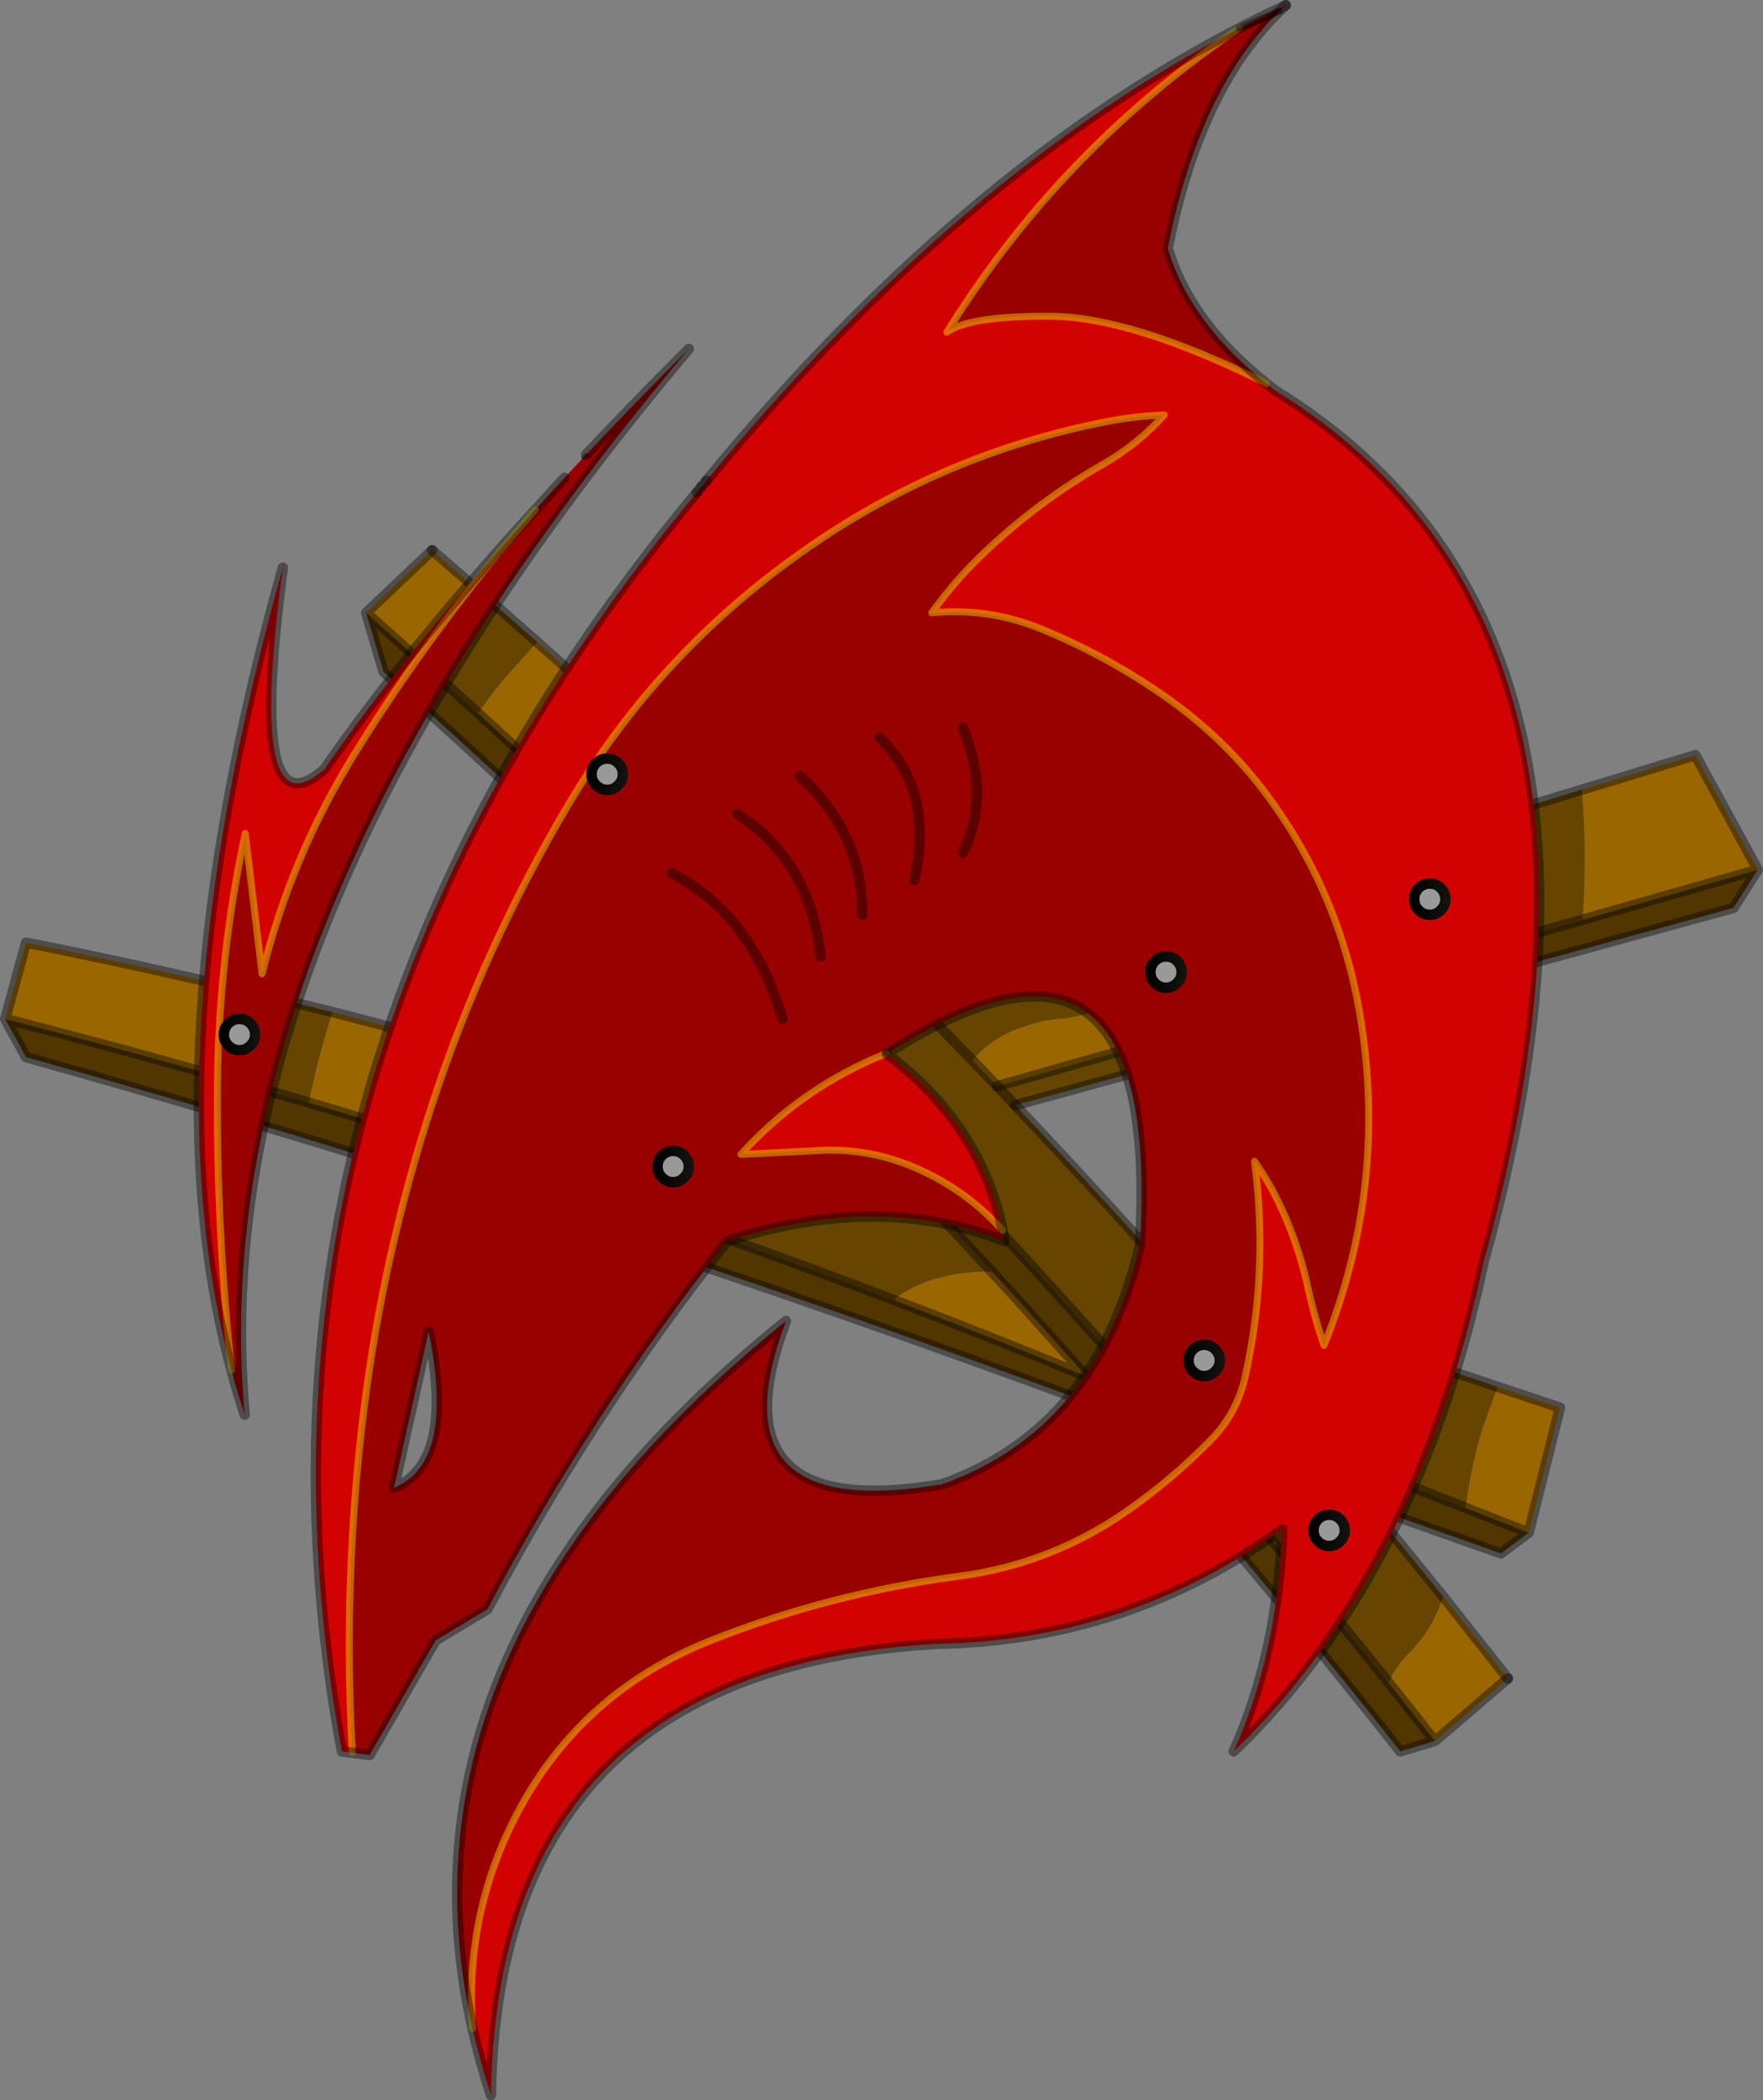 <?xml version="1.0" encoding="UTF-8" standalone="no"?>
<svg xmlns:xlink="http://www.w3.org/1999/xlink" height="604.95px" width="507.95px" xmlns="http://www.w3.org/2000/svg">
  <rect width="100%" height="100%" fill="#808080" stroke="none"/>
  <g transform="matrix(1.0, 0.0, 0.0, 1.0, 253.95, 302.45)">
    <path d="M252.5 -51.95 L245.5 -40.95 82.75 3.75 Q79.55 1.05 76.7 -1.9 L180.6 -31.45 202.0 -37.55 252.5 -51.95 M186.5 139.0 L178.5 145.0 140.95 131.7 127.8 115.9 168.3 131.85 186.5 139.0 M159.5 199.0 L149.5 202.0 Q117.2 161.15 83.45 121.95 L68.6 104.85 Q-10.9 75.25 -89.35 49.65 -168.4 23.85 -246.45 2.05 L-252.45 -8.95 -247.7 -7.75 -243.45 -6.65 Q-215.3 0.65 -187.45 8.6 L-165.05 15.1 Q-122.85 27.55 -81.2 41.6 -38.4 56.0 3.75 72.05 31.45 82.6 58.9 93.9 45.45 78.7 31.8 63.8 L11.6 42.05 Q-14.15 14.7 -40.6 -11.8 -90.65 -61.9 -143.45 -108.95 L-148.45 -125.95 -128.8 -108.45 -116.15 -97.0 Q-74.85 -59.3 -35.6 -20.2 5.0 20.3 43.4 62.25 66.35 87.3 88.5 112.95 118.0 147.05 146.15 182.2 L159.5 199.0 M202.0 -37.55 L202.0 -37.5 202.0 -37.55 M68.6 104.85 L58.9 93.9 68.6 104.85" fill="#513600" fill-rule="evenodd" stroke="none"/>
    <path d="M84.3 65.65 L108.8 73.9 102.8 86.6 102.8 86.65 84.3 65.65 M177.55 97.0 L195.5 103.0 186.5 139.0 168.3 131.85 Q169.4 123.5 171.5 115.05 173.0 109.05 175.25 103.35 L177.55 97.0 M161.85 157.4 L180.5 181.0 159.5 199.0 146.15 182.2 Q148.1 177.7 151.65 174.15 158.95 166.75 161.85 157.4 M-252.45 -8.95 L-246.45 -30.95 Q-213.15 -24.35 -180.0 -16.35 L-186.15 4.15 -187.45 8.6 Q-215.3 0.65 -243.45 -6.65 L-247.7 -7.75 -252.45 -8.95 M-158.15 -10.95 Q-107.7 1.95 -57.6 18.1 L-81.2 41.6 Q-122.85 27.55 -165.05 15.1 L-164.75 14.0 Q-162.1 1.35 -158.15 -10.95 M-148.45 -125.95 L-129.45 -143.95 -115.35 -131.75 Q-121.5 -121.95 -127.05 -111.75 L-128.8 -108.45 -148.45 -125.95 M-99.2 -117.55 Q-59.25 -82.05 -21.0 -44.65 L-35.6 -20.2 Q-74.85 -59.3 -116.15 -97.0 -110.85 -104.85 -104.3 -111.75 L-99.2 -117.55 M41.9 -26.35 L171.65 -65.8 174.55 -54.95 180.6 -31.45 76.7 -1.9 33.35 10.4 26.2 2.95 Q31.6 -3.35 39.75 -6.3 L43.35 -7.5 46.65 -8.4 50.5 -8.95 Q55.5 -8.95 66.05 -12.65 L64.35 -13.4 Q62.3 -14.0 60.65 -15.15 L58.3 -16.55 49.8 -20.3 Q43.1 -23.15 41.9 -26.35 M201.8 -75.0 L234.5 -84.95 252.5 -51.95 202.0 -37.55 Q202.5 -44.0 202.6 -50.95 202.8 -63.0 201.8 -75.0 M3.75 72.05 L4.55 71.15 Q15.05 63.7 31.8 63.8 45.45 78.7 58.9 93.9 31.45 82.6 3.75 72.05" fill="#996600" fill-rule="evenodd" stroke="none"/>
    <path d="M82.75 3.75 L38.55 15.9 Q61.75 40.4 84.3 65.65 L102.8 86.65 102.8 86.6 108.8 73.9 177.55 97.0 175.25 103.35 Q173.0 109.05 171.5 115.05 169.4 123.5 168.3 131.85 L127.8 115.9 102.8 86.65 127.8 115.9 140.95 131.7 161.85 157.4 Q158.95 166.75 151.65 174.15 148.1 177.7 146.15 182.2 118.0 147.05 88.5 112.95 66.35 87.3 43.4 62.25 5.0 20.3 -35.6 -20.2 L-21.0 -44.65 7.75 -16.0 41.9 -26.35 Q43.1 -23.15 49.8 -20.3 L58.3 -16.55 60.65 -15.15 Q62.3 -14.0 64.35 -13.4 L66.05 -12.65 Q55.5 -8.95 50.5 -8.95 L46.65 -8.4 43.35 -7.5 39.75 -6.3 Q31.6 -3.35 26.2 2.95 L33.35 10.4 76.7 -1.9 Q79.55 1.05 82.75 3.75 M-180.0 -16.35 L-158.15 -10.95 Q-162.1 1.35 -164.75 14.0 L-165.05 15.1 -187.45 8.6 -186.15 4.15 -180.0 -16.35 M-57.6 18.1 Q-22.9 29.3 11.6 42.05 L31.8 63.8 Q15.05 63.7 4.55 71.15 L3.75 72.05 Q-38.4 56.0 -81.2 41.6 L-57.6 18.1 M-115.35 -131.75 L-99.2 -117.55 -104.3 -111.75 Q-110.85 -104.85 -116.15 -97.0 L-128.8 -108.45 -127.05 -111.75 Q-121.5 -121.95 -115.35 -131.75 M171.65 -65.8 L201.8 -75.0 Q202.8 -63.0 202.6 -50.95 202.5 -44.0 202.0 -37.55 L202.0 -37.5 202.0 -37.55 180.6 -31.45 174.55 -54.95 171.65 -65.8 M26.2 2.95 L7.75 -16.0 26.2 2.95 M38.55 15.9 L33.35 10.4 38.55 15.9" fill="#664500" fill-rule="evenodd" stroke="none"/>
    <path d="M252.5 -51.95 L245.5 -40.95 82.75 3.75 38.55 15.9 M84.3 65.65 L108.8 73.9 177.55 97.0 195.5 103.0 186.5 139.0 178.5 145.0 140.95 131.7 M180.5 181.0 L159.5 199.0 149.5 202.0 Q117.2 161.15 83.45 121.95 L68.6 104.85 Q-10.9 75.25 -89.35 49.65 -168.4 23.85 -246.45 2.05 L-252.45 -8.95 -246.45 -30.95 Q-213.15 -24.35 -180.0 -16.35 L-158.15 -10.95 Q-107.7 1.95 -57.6 18.1 -22.9 29.3 11.6 42.05 -14.15 14.7 -40.6 -11.8 -90.65 -61.9 -143.45 -108.95 L-148.45 -125.95 -129.45 -143.95 M7.75 -16.0 L41.9 -26.35 171.65 -65.8 201.8 -75.0 234.5 -84.95 252.5 -51.95 202.0 -37.55 180.6 -31.45 76.7 -1.9 33.35 10.4 M168.3 131.85 L186.5 139.0 M58.9 93.9 L68.6 104.85 M127.8 115.9 L168.3 131.85 M-35.6 -20.2 Q5.0 20.3 43.4 62.25 66.35 87.3 88.5 112.95 118.0 147.05 146.15 182.2 L159.5 199.0 M-116.15 -97.0 Q-74.85 -59.3 -35.6 -20.2 M-148.45 -125.95 L-128.8 -108.45 -116.15 -97.0 M-252.45 -8.95 L-247.7 -7.75 -243.45 -6.65 Q-215.3 0.65 -187.45 8.6 L-165.05 15.1 Q-122.85 27.55 -81.2 41.6 -38.4 56.0 3.75 72.05 31.45 82.6 58.9 93.9 45.45 78.7 31.8 63.8 L11.6 42.05" fill="none" stroke="#000000" stroke-linecap="round" stroke-linejoin="round" stroke-opacity="0.4" stroke-width="3.0"/>
    <path d="M38.55 15.9 Q61.75 40.4 84.3 65.65 L102.8 86.65 127.8 115.9 140.95 131.7 161.85 157.4 180.5 181.0 M-129.45 -143.95 L-115.35 -131.75 -99.2 -117.55 Q-59.25 -82.05 -21.0 -44.65 L7.75 -16.0 26.2 2.95 33.35 10.4 38.55 15.9" fill="none" stroke="#000000" stroke-linecap="round" stroke-linejoin="round" stroke-opacity="0.4" stroke-width="3.0"/>
    <path d="M116.5 -300.95 L114.7 -299.25 103.1 -294.35 Q109.75 -297.8 116.5 -300.95 M110.9 -192.0 L113.5 -189.95 Q224.35 -121.7 173.5 61.05 154.4 151.2 101.5 202.0 114.2 173.8 115.5 138.0 70.8 170.2 15.5 171.05 -71.2 176.2 -99.15 235.55 -111.95 262.65 -112.5 301.0 -115.65 291.35 -117.8 281.85 -120.0 251.3 -107.1 224.15 -88.8 185.75 -49.0 170.0 -14.75 156.45 22.35 151.55 48.85 148.05 70.75 132.75 83.75 123.7 94.85 112.35 102.45 104.65 104.8 94.05 111.6 63.6 107.5 32.05 111.15 37.25 113.9 42.75 119.9 54.85 122.75 67.85 124.65 76.65 127.5 85.05 146.35 38.25 137.65 -11.5 132.0 -43.75 113.3 -70.4 100.1 -89.2 80.95 -102.35 64.55 -113.7 46.25 -121.2 31.0 -127.5 14.5 -125.95 21.0 -135.0 28.95 -142.65 44.95 -158.0 64.2 -168.95 73.9 -174.55 81.5 -182.95 71.9 -182.55 62.6 -180.55 14.6 -170.7 -25.35 -141.7 -64.9 -113.1 -89.95 -71.1 -114.4 -30.05 -129.35 15.35 -143.6 58.8 -149.2 104.25 -155.2 153.0 -152.45 202.4 L-155.45 202.0 Q-191.65 6.15 -53.2 -160.6 L-51.85 -162.3 -50.45 -163.95 Q22.4 -252.6 103.1 -294.35 51.3 -259.15 18.85 -206.75 25.3 -211.5 48.75 -211.35 72.2 -211.2 110.9 -192.0 M1.5 1.05 Q28.6 21.35 34.95 52.0 22.9 38.6 5.95 32.4 -4.1 28.8 -15.05 28.8 L-40.5 30.05 Q-24.4 12.3 -2.5 2.6 L1.45 0.95 1.5 1.05 M-99.75 -155.6 Q-128.55 -122.8 -151.65 -85.55 -170.1 -55.8 -178.45 -21.95 L-183.3 -62.4 Q-190.95 -26.65 -191.3 9.9 -191.65 51.2 -187.25 92.2 -211.75 1.25 -172.45 -138.95 -183.0 -60.85 -160.45 -80.95 -137.15 -114.65 -99.75 -155.6" fill="#d20202" fill-rule="evenodd" stroke="none"/>
    <path d="M103.1 -294.35 L114.7 -299.25 Q91.45 -276.55 82.5 -230.95 88.65 -209.85 110.9 -192.0 72.2 -211.2 48.75 -211.35 25.3 -211.5 18.85 -206.75 51.3 -259.15 103.1 -294.35 M-117.8 281.85 Q-142.75 170.9 -27.5 78.05 -49.55 136.5 17.5 125.05 62.3 109.1 74.5 56.05 80.8 -49.55 2.05 0.75 L1.5 1.05 1.45 0.95 2.05 0.75 1.45 0.95 -2.5 2.6 Q-24.4 12.3 -40.5 30.05 L-15.05 28.8 Q-4.1 28.8 5.95 32.4 22.9 38.6 34.95 52.0 L35.5 55.05 Q-0.95 40.85 -44.5 55.05 -83.8 104.85 -113.5 161.05 L-128.45 170.05 -147.45 203.05 -152.45 202.4 Q-155.2 153.0 -149.2 104.25 -143.6 58.8 -129.35 15.35 -114.4 -30.05 -89.95 -71.1 -64.9 -113.1 -25.35 -141.7 14.6 -170.7 62.6 -180.55 71.9 -182.55 81.5 -182.95 73.9 -174.55 64.2 -168.95 44.95 -158.0 28.95 -142.65 21.0 -135.0 14.5 -125.95 31.0 -127.5 46.25 -121.2 64.55 -113.7 80.95 -102.35 100.1 -89.2 113.3 -70.4 132.0 -43.75 137.65 -11.5 146.35 38.25 127.5 85.05 124.65 76.65 122.75 67.85 119.9 54.85 113.9 42.75 111.15 37.25 107.5 32.05 111.6 63.6 104.8 94.05 102.45 104.65 94.85 112.35 83.75 123.7 70.75 132.75 48.85 148.05 22.35 151.55 -14.75 156.45 -49.0 170.0 -88.8 185.75 -107.1 224.15 -120.0 251.3 -117.8 281.85 M23.5 -56.95 Q31.5 -72.95 23.5 -92.95 31.5 -72.95 23.5 -56.95 M-187.25 92.2 Q-191.65 51.2 -191.3 9.9 -190.95 -26.65 -183.3 -62.4 L-178.45 -21.95 Q-170.1 -55.8 -151.65 -85.55 -128.55 -122.8 -99.75 -155.6 L-91.3 -164.85 -86.0 -170.5 -85.1 -171.5 Q-71.15 -186.3 -55.5 -201.95 -196.25 -35.2 -183.45 105.0 -185.55 98.7 -187.25 92.2 M-28.5 -8.95 Q-37.25 -39.0 -60.5 -50.95 -37.25 -39.0 -28.5 -8.95 M-17.5 -26.95 Q-20.6 -54.55 -41.5 -67.95 -20.6 -54.55 -17.5 -26.95 M-5.5 -38.95 Q-5.5 -62.55 -23.5 -78.95 -5.5 -62.55 -5.5 -38.95 M-130.45 81.05 L-140.45 126.05 Q-122.75 119.05 -130.45 81.05 M9.5 -48.95 Q15.2 -74.8 -0.5 -89.95 15.2 -74.8 9.5 -48.95" fill="#990000" fill-rule="evenodd" stroke="none"/>
    <path d="M103.1 -294.35 Q51.3 -259.15 18.85 -206.75 25.3 -211.5 48.75 -211.35 72.2 -211.2 110.9 -192.0 M-152.45 202.4 Q-155.2 153.0 -149.2 104.25 -143.6 58.8 -129.35 15.35 -114.4 -30.05 -89.95 -71.1 -64.9 -113.1 -25.35 -141.7 14.6 -170.7 62.6 -180.55 71.9 -182.55 81.5 -182.95 73.9 -174.55 64.2 -168.95 44.95 -158.0 28.95 -142.65 21.0 -135.0 14.5 -125.95 31.0 -127.5 46.25 -121.2 64.55 -113.7 80.95 -102.35 100.1 -89.2 113.3 -70.4 132.0 -43.75 137.65 -11.5 146.35 38.25 127.5 85.05 124.65 76.65 122.75 67.85 119.9 54.85 113.9 42.75 111.15 37.25 107.5 32.05 111.6 63.6 104.8 94.05 102.45 104.65 94.85 112.35 83.75 123.7 70.75 132.75 48.85 148.05 22.35 151.55 -14.75 156.45 -49.0 170.0 -88.8 185.75 -107.1 224.15 -120.0 251.3 -117.8 281.85 M34.95 52.0 Q22.9 38.6 5.95 32.4 -4.1 28.8 -15.05 28.8 L-40.5 30.05 Q-24.4 12.3 -2.5 2.6 L1.45 0.95 M-99.75 -155.6 Q-128.55 -122.8 -151.65 -85.55 -170.1 -55.8 -178.45 -21.95 L-183.3 -62.4 Q-190.95 -26.65 -191.3 9.9 -191.65 51.2 -187.25 92.2" fill="none" stroke="#ffff00" stroke-linecap="round" stroke-linejoin="round" stroke-opacity="0.4" stroke-width="2.0"/>
    <path d="M114.7 -299.25 L116.5 -300.95 M114.7 -299.25 Q91.45 -276.55 82.5 -230.95 88.65 -209.85 110.9 -192.0 L113.5 -189.95 Q224.35 -121.7 173.5 61.05 154.4 151.2 101.5 202.0 114.2 173.8 115.5 138.0 70.8 170.2 15.5 171.05 -71.2 176.2 -99.15 235.55 -111.95 262.65 -112.5 301.0 -115.65 291.35 -117.8 281.85 -142.75 170.9 -27.5 78.05 -49.55 136.5 17.5 125.05 62.3 109.1 74.5 56.05 80.8 -49.55 2.05 0.75 L1.5 1.05 Q28.6 21.35 34.95 52.0 L35.5 55.05 Q-0.95 40.85 -44.5 55.05 -83.8 104.85 -113.5 161.05 L-128.45 170.05 -147.45 203.05 -152.45 202.4 -155.45 202.0 Q-191.65 6.15 -53.2 -160.6 M-51.85 -162.3 L-50.45 -163.95 M23.5 -92.95 Q31.5 -72.95 23.5 -56.95 M-187.25 92.2 Q-185.55 98.7 -183.45 105.0 -196.25 -35.2 -55.5 -201.95 -71.15 -186.3 -85.1 -171.5 M-91.3 -164.85 L-99.75 -155.6 Q-137.15 -114.65 -160.45 -80.95 -183.0 -60.85 -172.45 -138.95 -211.75 1.25 -187.25 92.2 M-23.5 -78.95 Q-5.5 -62.55 -5.5 -38.95 M-41.5 -67.95 Q-20.6 -54.55 -17.5 -26.95 M-60.5 -50.95 Q-37.25 -39.0 -28.5 -8.95 M-130.45 81.05 L-140.45 126.05 Q-122.75 119.05 -130.45 81.05 M-0.5 -89.95 Q15.2 -74.8 9.5 -48.95" fill="none" stroke="#000000" stroke-linecap="round" stroke-linejoin="round" stroke-opacity="0.4" stroke-width="3.0"/>
    <path d="M103.1 -294.35 L114.7 -299.25 M1.45 0.95 L2.05 0.75" fill="none" stroke="#000000" stroke-linecap="round" stroke-linejoin="round" stroke-opacity="0.4" stroke-width="2.0"/>
    <path d="M116.5 -300.95 Q109.75 -297.8 103.1 -294.35 22.4 -252.6 -50.45 -163.95 M-53.2 -160.6 L-51.85 -162.3" fill="none" stroke="#000000" stroke-linecap="round" stroke-linejoin="round" stroke-opacity="0.4" stroke-width="3.0"/>
    <path d="M-85.1 -171.5 L-86.0 -170.5" fill="none" stroke="#000000" stroke-linecap="round" stroke-linejoin="round" stroke-opacity="0.4" stroke-width="1.0"/>
    <path d="M-75.85 -76.3 Q-77.15 -74.95 -79.0 -74.95 -80.85 -74.95 -82.2 -76.3 -83.5 -77.6 -83.5 -79.45 -83.5 -81.3 -82.2 -82.65 -80.85 -83.95 -79.0 -83.95 -77.15 -83.95 -75.85 -82.65 -74.5 -81.3 -74.5 -79.45 -74.5 -77.6 -75.85 -76.3" fill="#999999" fill-rule="evenodd" stroke="none"/>
    <path d="M-75.85 -76.3 Q-77.15 -74.95 -79.0 -74.95 -80.85 -74.95 -82.2 -76.3 -83.5 -77.6 -83.5 -79.45 -83.5 -81.3 -82.2 -82.65 -80.85 -83.95 -79.0 -83.95 -77.15 -83.95 -75.85 -82.65 -74.5 -81.3 -74.5 -79.45 -74.5 -77.6 -75.85 -76.3 Z" fill="none" stroke="url(#gradient0)" stroke-linecap="round" stroke-linejoin="round" stroke-width="3.0"/>
    <path d="M-56.85 36.7 Q-58.15 38.05 -60.0 38.05 -61.85 38.05 -63.2 36.7 -64.5 35.4 -64.5 33.55 -64.5 31.7 -63.2 30.35 -61.85 29.05 -60.0 29.05 -58.15 29.05 -56.85 30.35 -55.5 31.7 -55.5 33.55 -55.5 35.4 -56.85 36.7" fill="#999999" fill-rule="evenodd" stroke="none"/>
    <path d="M-56.85 36.7 Q-58.15 38.05 -60.0 38.05 -61.85 38.05 -63.2 36.7 -64.5 35.4 -64.5 33.55 -64.5 31.7 -63.2 30.35 -61.85 29.05 -60.0 29.05 -58.15 29.05 -56.85 30.35 -55.5 31.7 -55.5 33.55 -55.5 35.4 -56.85 36.7 Z" fill="none" stroke="url(#gradient1)" stroke-linecap="round" stroke-linejoin="round" stroke-width="3.0"/>
    <path d="M96.15 92.55 Q94.85 93.9 93.0 93.9 91.15 93.9 89.8 92.55 88.5 91.25 88.5 89.4 88.5 87.55 89.8 86.2 91.15 84.9 93.0 84.9 94.85 84.9 96.15 86.2 97.5 87.55 97.5 89.4 97.5 91.25 96.15 92.55" fill="#999999" fill-rule="evenodd" stroke="none"/>
    <path d="M96.15 92.55 Q94.85 93.9 93.0 93.9 91.15 93.9 89.8 92.55 88.5 91.25 88.5 89.4 88.5 87.55 89.8 86.2 91.15 84.9 93.0 84.9 94.85 84.9 96.15 86.2 97.5 87.55 97.5 89.4 97.5 91.25 96.15 92.55 Z" fill="none" stroke="url(#gradient2)" stroke-linecap="round" stroke-linejoin="round" stroke-width="3.0"/>
    <path d="M132.15 141.5 Q130.85 142.85 129.0 142.85 127.15 142.85 125.8 141.5 124.5 140.2 124.5 138.35 124.5 136.5 125.8 135.15 127.15 133.85 129.0 133.85 130.85 133.85 132.15 135.15 133.5 136.5 133.5 138.35 133.5 140.2 132.15 141.5" fill="#999999" fill-rule="evenodd" stroke="none"/>
    <path d="M132.15 141.5 Q130.85 142.85 129.0 142.85 127.15 142.85 125.8 141.5 124.5 140.2 124.5 138.35 124.5 136.5 125.8 135.15 127.15 133.85 129.0 133.85 130.85 133.85 132.15 135.15 133.5 136.5 133.5 138.35 133.5 140.2 132.15 141.5 Z" fill="none" stroke="url(#gradient3)" stroke-linecap="round" stroke-linejoin="round" stroke-width="3.0"/>
    <path d="M78.8 -25.65 Q80.15 -26.95 82.0 -26.95 83.85 -26.95 85.15 -25.65 86.5 -24.3 86.5 -22.45 86.5 -20.6 85.15 -19.3 83.85 -17.95 82.0 -17.95 80.15 -17.95 78.8 -19.3 77.5 -20.6 77.5 -22.45 77.5 -24.3 78.8 -25.65" fill="#999999" fill-rule="evenodd" stroke="none"/>
    <path d="M78.8 -25.65 Q80.15 -26.95 82.0 -26.95 83.85 -26.95 85.15 -25.65 86.5 -24.3 86.5 -22.45 86.5 -20.6 85.15 -19.3 83.85 -17.95 82.0 -17.95 80.15 -17.95 78.8 -19.3 77.5 -20.6 77.5 -22.45 77.5 -24.3 78.8 -25.65 Z" fill="none" stroke="url(#gradient4)" stroke-linecap="round" stroke-linejoin="round" stroke-width="3.0"/>
    <path d="M161.15 -40.3 Q159.85 -38.95 158.0 -38.95 156.15 -38.95 154.8 -40.3 153.5 -41.6 153.5 -43.45 153.5 -45.3 154.8 -46.65 156.15 -47.95 158.0 -47.95 159.85 -47.95 161.15 -46.65 162.5 -45.3 162.5 -43.45 162.5 -41.6 161.15 -40.3" fill="#999999" fill-rule="evenodd" stroke="none"/>
    <path d="M161.15 -40.3 Q159.85 -38.95 158.0 -38.95 156.15 -38.95 154.8 -40.3 153.5 -41.6 153.5 -43.45 153.5 -45.3 154.8 -46.65 156.15 -47.95 158.0 -47.95 159.85 -47.95 161.15 -46.65 162.5 -45.3 162.5 -43.45 162.5 -41.6 161.15 -40.3 Z" fill="none" stroke="url(#gradient5)" stroke-linecap="round" stroke-linejoin="round" stroke-width="3.0"/>
    <path d="M-181.8 -1.3 Q-183.1 0.05 -184.95 0.05 -186.8 0.05 -188.15 -1.3 -189.45 -2.6 -189.45 -4.45 -189.45 -6.3 -188.15 -7.65 -186.8 -8.95 -184.95 -8.95 -183.1 -8.95 -181.8 -7.65 -180.45 -6.3 -180.45 -4.45 -180.45 -2.6 -181.8 -1.3" fill="#999999" fill-rule="evenodd" stroke="none"/>
    <path d="M-181.8 -1.3 Q-183.1 0.05 -184.95 0.05 -186.8 0.05 -188.15 -1.3 -189.45 -2.6 -189.45 -4.45 -189.45 -6.3 -188.15 -7.65 -186.8 -8.95 -184.95 -8.95 -183.1 -8.95 -181.8 -7.65 -180.45 -6.3 -180.45 -4.45 -180.45 -2.6 -181.8 -1.3 Z" fill="none" stroke="url(#gradient6)" stroke-linecap="round" stroke-linejoin="round" stroke-width="3.0"/>
  </g>
  <defs>
    <linearGradient gradientTransform="matrix(0.007, 0.0, 0.0, 0.007, -79.0, -79.45)" gradientUnits="userSpaceOnUse" id="gradient0" spreadMethod="pad" x1="-819.2" x2="819.2">
      <stop offset="0.0" stop-color="#000000"/>
      <stop offset="1.0" stop-color="#14130f"/>
    </linearGradient>
    <linearGradient gradientTransform="matrix(0.007, 0.0, 0.0, 0.007, -60.0, 33.55)" gradientUnits="userSpaceOnUse" id="gradient1" spreadMethod="pad" x1="-819.2" x2="819.2">
      <stop offset="0.0" stop-color="#000000"/>
      <stop offset="1.0" stop-color="#14130f"/>
    </linearGradient>
    <linearGradient gradientTransform="matrix(0.007, 0.0, 0.0, 0.007, 93.0, 89.4)" gradientUnits="userSpaceOnUse" id="gradient2" spreadMethod="pad" x1="-819.2" x2="819.2">
      <stop offset="0.0" stop-color="#000000"/>
      <stop offset="1.0" stop-color="#14130f"/>
    </linearGradient>
    <linearGradient gradientTransform="matrix(0.007, 0.0, 0.0, 0.007, 129.0, 138.35)" gradientUnits="userSpaceOnUse" id="gradient3" spreadMethod="pad" x1="-819.2" x2="819.2">
      <stop offset="0.0" stop-color="#000000"/>
      <stop offset="1.0" stop-color="#14130f"/>
    </linearGradient>
    <linearGradient gradientTransform="matrix(0.007, 0.0, 0.0, 0.007, 82.0, -22.45)" gradientUnits="userSpaceOnUse" id="gradient4" spreadMethod="pad" x1="-819.2" x2="819.2">
      <stop offset="0.0" stop-color="#000000"/>
      <stop offset="1.0" stop-color="#14130f"/>
    </linearGradient>
    <linearGradient gradientTransform="matrix(0.007, 0.0, 0.0, 0.007, 158.0, -43.45)" gradientUnits="userSpaceOnUse" id="gradient5" spreadMethod="pad" x1="-819.2" x2="819.2">
      <stop offset="0.0" stop-color="#000000"/>
      <stop offset="1.0" stop-color="#14130f"/>
    </linearGradient>
    <linearGradient gradientTransform="matrix(0.007, 0.0, 0.0, 0.007, -184.95, -4.45)" gradientUnits="userSpaceOnUse" id="gradient6" spreadMethod="pad" x1="-819.2" x2="819.2">
      <stop offset="0.0" stop-color="#000000"/>
      <stop offset="1.0" stop-color="#14130f"/>
    </linearGradient>
  </defs>
</svg>
